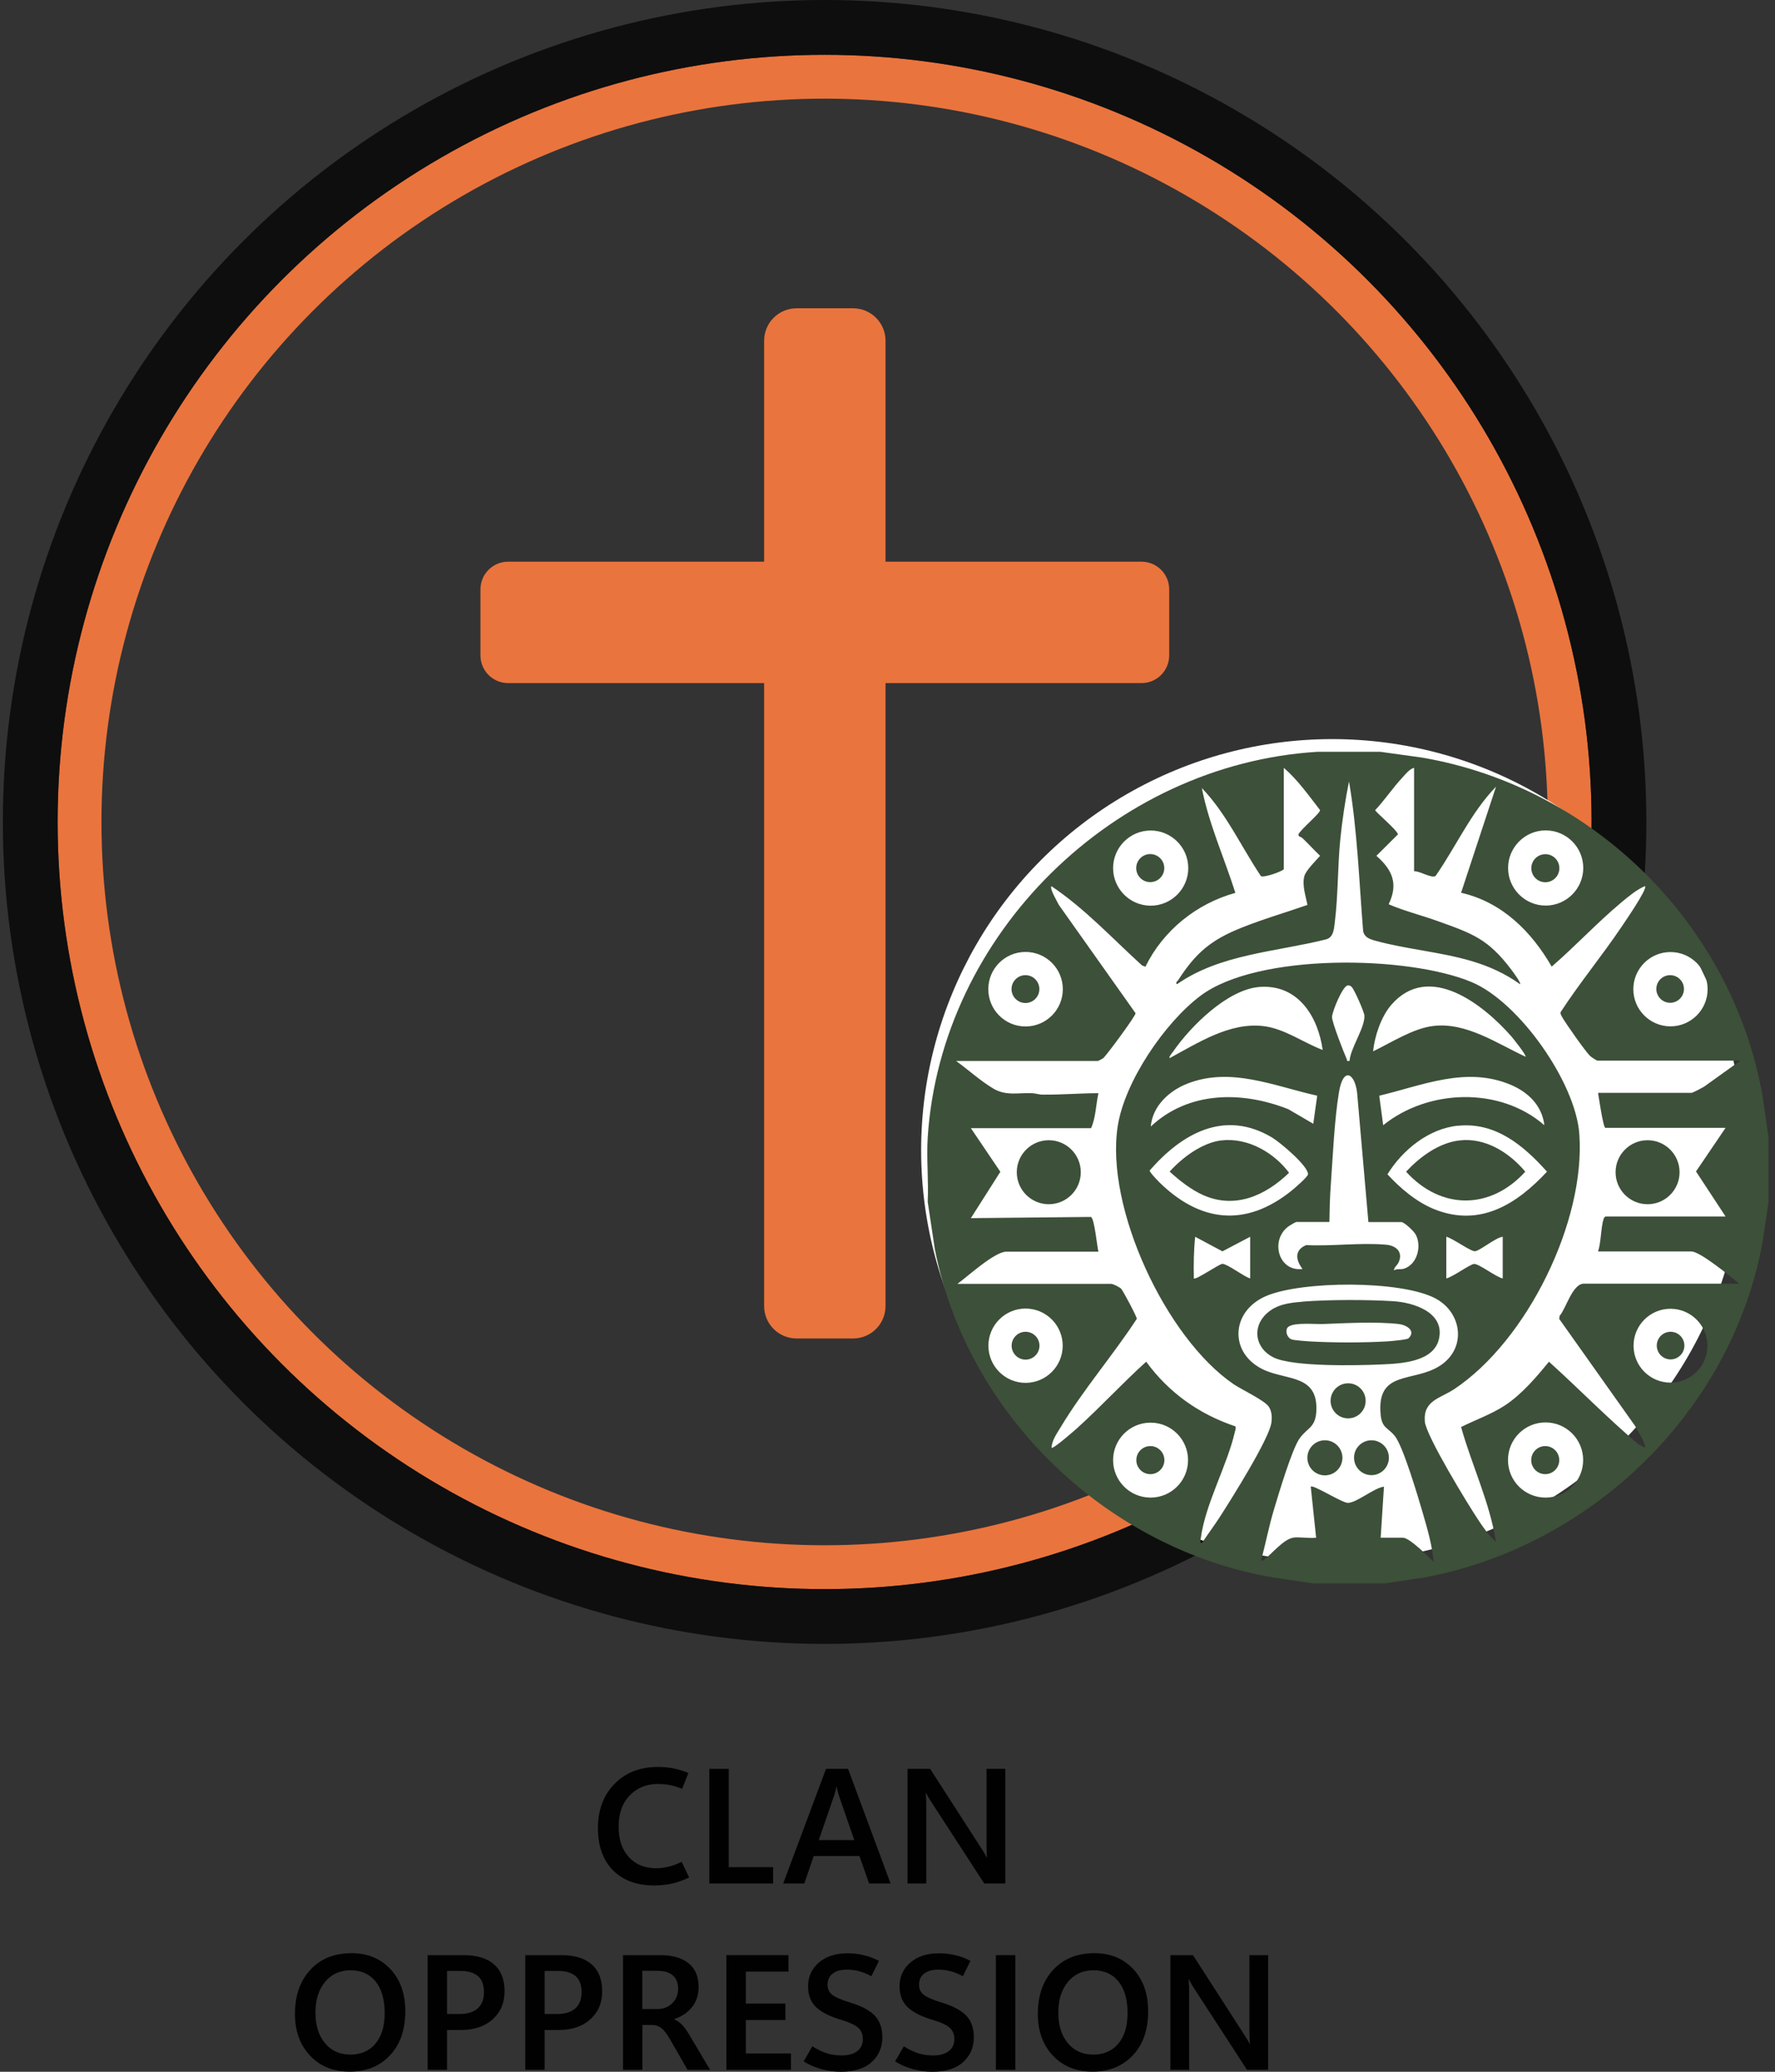 <?xml version="1.0" encoding="UTF-8"?>
<svg width="162px" height="189px" viewBox="0 0 162 189" version="1.1" xmlns="http://www.w3.org/2000/svg" xmlns:xlink="http://www.w3.org/1999/xlink">
    <rect x="0" y="0" width="162" height="189" fill="#333333" stroke="none"/>
    <title>persecution_clan</title>
    <defs>
        <ellipse id="path-1" cx="70" cy="69.985" rx="70" ry="69.985"></ellipse>
    </defs>
    <g id="Page-1" stroke="none" stroke-width="1" fill="none" fill-rule="evenodd">
        <g id="Apple-TV" transform="translate(-77, -292)">
            <g id="persecution_clan" transform="translate(82.26, 297)">
                <g id="Oval-Copy">
                    <ellipse stroke="#EA743D" stroke-width="4" stroke-linejoin="square" cx="70" cy="69.985" rx="68" ry="67.985"></ellipse>
                    <ellipse stroke="#0E0E0E" stroke-width="5" cx="70" cy="69.985" rx="72.5" ry="72.485"></ellipse>
                </g>
                <path d="M98.92,46.24 L75.56,46.24 L75.56,26.084 C75.56,24.445 74.23,23.125 72.6,23.125 L67.44,23.125 C65.8,23.125 64.48,24.455 64.48,26.084 L64.48,46.24 L41.12,46.24 C39.72,46.24 38.59,47.37 38.59,48.769 L38.59,54.788 C38.59,56.188 39.72,57.318 41.12,57.318 L64.48,57.318 L64.48,114.145 C64.48,115.785 65.81,117.105 67.44,117.105 L72.6,117.105 C74.24,117.105 75.56,115.775 75.56,114.145 L75.56,57.318 L98.92,57.318 C100.32,57.318 101.45,56.188 101.45,54.788 L101.45,48.769 C101.45,47.37 100.32,46.24 98.92,46.24 Z" id="Path" fill="#EA743D" fill-rule="nonzero"></path>
                <ellipse id="Oval" fill="#FFFFFF" fill-rule="nonzero" cx="116.33" cy="99.938" rx="37.52" ry="37.512"></ellipse>
                <g id="Group" transform="translate(79.372, 63.586)" fill="#3D5039" fill-rule="nonzero">
                    <ellipse id="Oval" cx="56.408" cy="10.618" rx="1.28" ry="1.28"></ellipse>
                    <ellipse id="Oval" cx="20.348" cy="10.608" rx="1.28" ry="1.28"></ellipse>
                    <ellipse id="Oval" cx="56.398" cy="64.616" rx="1.28" ry="1.28"></ellipse>
                    <ellipse id="Oval" cx="20.358" cy="64.616" rx="1.28" ry="1.28"></ellipse>
                    <ellipse id="Oval" cx="8.958" cy="21.645" rx="1.27" ry="1.27"></ellipse>
                    <path d="M41.358,0 L45.178,0.53 C60.828,3.219 73.528,15.817 76.248,31.473 L76.778,35.172 L76.778,41.051 L76.248,44.63 C73.478,60.087 60.658,72.504 45.298,75.334 L41.718,75.864 L35.218,75.864 L31.638,75.334 C16.438,72.774 3.648,60.527 0.688,45.37 L0.038,41.051 C0.128,39.121 -0.082,37.082 0.038,35.172 C1.248,16.596 17.078,1.14 35.588,0 L41.348,0 L41.358,0 Z M32.538,1.47 L32.538,10.718 C32.248,10.968 30.708,11.498 30.448,11.338 C28.668,8.688 27.278,5.599 25.058,3.309 C25.698,6.589 27.108,9.688 28.118,12.867 C24.568,13.847 21.518,16.306 19.908,19.606 L19.598,19.486 C16.888,17.026 14.378,14.297 11.328,12.257 C11.148,12.497 11.868,13.667 12.008,13.967 L19.008,23.845 C19.028,24.095 16.288,27.784 16.048,27.954 C15.968,28.014 15.608,28.204 15.558,28.204 L2.628,28.204 C3.718,28.984 4.898,30.063 6.048,30.733 C7.198,31.403 8.278,31.093 9.558,31.143 C9.888,31.153 10.178,31.273 10.528,31.273 C12.238,31.293 13.918,31.143 15.618,31.143 C15.388,32.183 15.378,33.383 14.948,34.333 L3.978,34.333 L6.668,38.312 L3.978,42.541 L14.928,42.431 C15.258,42.541 15.488,45.11 15.618,45.6 L7.218,45.6 C6.138,45.6 3.678,47.87 2.748,48.539 L16.788,48.539 C16.958,48.539 17.568,48.839 17.708,48.999 C17.868,49.179 19.158,51.579 19.118,51.729 C16.958,55.038 14.218,58.207 12.188,61.587 C11.838,62.176 11.378,62.776 11.338,63.486 C11.468,63.646 13.468,61.887 13.668,61.707 C15.828,59.757 17.818,57.587 19.978,55.638 C22.048,58.467 24.788,60.417 28.118,61.537 C28.188,61.657 28.118,61.877 28.078,62.017 C27.378,65.096 25.368,68.605 24.958,71.764 C24.938,71.894 24.858,72.214 25.068,72.174 C25.628,71.334 26.238,70.525 26.788,69.665 C27.778,68.115 31.228,62.646 31.408,61.177 C31.468,60.667 31.448,60.197 31.178,59.757 C30.828,59.187 28.698,58.187 27.968,57.697 C21.778,53.488 16.228,41.581 17.378,34.163 C18.008,30.083 21.668,24.705 24.948,22.245 C30.148,18.346 43.858,18.556 49.698,21.015 C54.028,22.835 59.168,30.173 59.508,34.852 C60.098,42.821 54.748,53.708 48.098,58.137 C46.798,58.997 45.258,59.167 45.408,61.087 C45.508,62.386 49.378,68.715 50.328,70.135 C50.768,70.795 51.288,71.554 51.898,72.054 C51.328,68.445 49.698,65.096 48.718,61.597 C50.038,60.937 51.488,60.437 52.748,59.607 C54.268,58.597 55.598,57.038 56.738,55.638 C59.488,58.117 62.068,60.777 64.898,63.166 L65.498,63.476 C65.658,63.276 64.758,61.777 64.598,61.497 L57.678,51.739 L57.708,51.459 C58.308,50.769 58.878,48.519 59.928,48.519 L74.088,48.519 C73.368,47.9 70.528,45.58 69.738,45.58 L61.218,45.58 C61.508,44.71 61.468,43.411 61.728,42.601 C61.758,42.511 61.808,42.451 61.888,42.391 L72.858,42.391 L70.158,38.282 L72.858,34.303 L61.888,34.303 C61.688,34.303 61.288,31.523 61.218,31.113 L69.738,31.113 C69.868,31.113 70.698,30.663 70.888,30.553 L74.208,28.174 L61.158,28.174 C61.098,28.174 60.578,27.834 60.488,27.744 C60.088,27.364 58.198,24.685 57.928,24.175 C57.858,24.035 57.758,23.905 57.808,23.735 C59.538,21.085 61.558,18.636 63.328,16.017 C63.608,15.597 65.758,12.497 65.508,12.247 C64.738,12.567 63.948,13.237 63.298,13.777 C61.138,15.587 59.128,17.746 56.988,19.596 C55.128,16.376 52.448,13.707 48.718,12.857 L51.908,3.179 C49.628,5.519 48.248,8.658 46.388,11.328 C45.998,11.567 44.928,10.848 44.428,10.898 L44.428,1.46 C44.038,1.55 43.658,2.02 43.388,2.319 C42.498,3.259 41.768,4.379 40.878,5.319 C40.878,5.469 42.858,7.108 42.958,7.528 L40.988,9.488 C42.448,10.768 43.008,12.037 42.108,13.907 C43.518,14.517 45.098,14.907 46.568,15.437 C49.778,16.586 51.178,17.066 53.298,19.866 C53.428,20.036 54.208,21.085 54.108,21.205 C52.748,20.226 51.278,19.566 49.668,19.086 C46.818,18.246 43.668,18.006 40.868,17.226 C40.368,17.086 39.898,16.926 39.778,16.356 C39.408,11.797 39.258,7.208 38.488,2.699 C38.138,4.449 37.868,6.249 37.688,8.028 C37.448,10.498 37.498,13.047 37.198,15.497 C37.118,16.116 37.098,16.946 36.368,17.116 C31.818,18.256 26.738,18.446 22.798,21.195 C22.598,21.085 22.838,20.915 22.908,20.815 C24.528,18.306 25.928,17.146 28.678,16.047 C30.648,15.257 32.698,14.667 34.698,13.967 C34.538,13.147 34.198,12.197 34.408,11.358 C34.538,10.828 35.468,9.928 35.848,9.488 C35.308,8.968 34.798,8.408 34.258,7.888 C34.108,7.738 33.838,7.758 33.878,7.528 C34.048,7.098 35.848,5.629 35.848,5.319 C34.808,3.979 33.818,2.569 32.538,1.46 L32.538,1.47 Z M23.818,10.608 C23.818,8.718 22.278,7.178 20.388,7.178 C18.498,7.178 16.958,8.718 16.958,10.608 C16.958,12.497 18.498,14.037 20.388,14.037 C22.278,14.037 23.818,12.497 23.818,10.608 Z M59.868,10.598 C59.868,8.698 58.328,7.168 56.438,7.168 C54.548,7.168 53.008,8.708 53.008,10.598 C53.008,12.487 54.548,14.027 56.438,14.027 C58.328,14.027 59.868,12.487 59.868,10.598 Z M12.368,21.655 C12.368,19.776 10.848,18.256 8.968,18.256 C7.088,18.256 5.568,19.776 5.568,21.655 C5.568,23.535 7.088,25.055 8.968,25.055 C10.848,25.055 12.368,23.535 12.368,21.655 Z M71.218,21.655 C71.218,19.786 69.698,18.266 67.828,18.266 C65.958,18.266 64.438,19.786 64.438,21.655 C64.438,23.525 65.958,25.045 67.828,25.045 C69.698,25.045 71.218,23.525 71.218,21.655 Z M38.538,28.184 C38.638,27.004 39.928,25.195 39.898,24.085 C39.888,23.735 38.958,21.655 38.728,21.445 C38.608,21.335 38.528,21.295 38.358,21.315 C37.908,21.365 36.928,23.735 36.938,24.205 C36.958,24.735 37.998,27.394 38.278,28.024 C38.348,28.164 38.218,28.244 38.538,28.194 L38.538,28.184 Z M36.088,27.204 C35.658,24.135 33.838,21.225 30.388,21.445 C27.448,21.625 24.028,25.035 22.438,27.344 C22.358,27.464 22.018,27.834 22.118,27.944 C24.688,26.564 27.568,24.675 30.628,25.015 C32.588,25.235 34.298,26.524 36.098,27.204 L36.088,27.204 Z M54.598,27.814 C54.708,27.694 53.478,26.164 53.318,25.974 C50.778,23.075 45.788,19.106 42.338,23.095 C41.408,24.175 40.818,25.974 40.688,27.324 C42.358,26.524 44.348,25.215 46.218,25.005 C49.208,24.665 52.008,26.614 54.598,27.814 L54.598,27.814 Z M40.258,42.891 L39.258,31.443 C39.158,29.434 37.988,28.514 37.568,31.073 C37.148,33.633 37.008,36.962 36.818,39.641 C36.738,40.711 36.718,41.811 36.698,42.891 L33.698,42.891 C33.618,42.891 33.168,43.151 33.058,43.231 C31.248,44.41 31.978,47.46 34.248,47.18 C33.618,46.36 33.488,45.46 34.578,45 C36.918,45.12 39.608,44.75 41.918,44.97 C42.818,45.06 43.438,45.66 43.018,46.57 C42.878,46.87 42.608,47 42.588,47.31 C42.868,47.13 43.198,47.24 43.478,47.16 C44.708,46.8 45.148,45.1 44.578,44.04 C44.428,43.75 43.538,42.901 43.268,42.901 L40.268,42.901 L40.258,42.891 Z M35.598,31.373 C31.668,30.503 27.678,28.694 23.678,30.293 C22.038,30.953 20.548,32.343 20.398,34.183 C23.848,30.943 28.728,30.933 32.948,32.603 L35.228,33.933 L35.588,31.363 L35.598,31.373 Z M56.318,34.063 C56.108,32.263 54.828,31.033 53.218,30.363 C49.168,28.674 45.218,30.423 41.248,31.373 L41.608,34.063 C45.708,30.763 52.248,30.523 56.318,34.063 Z M21.068,39.161 C24.838,42.931 29.048,43.431 33.278,40.011 C33.538,39.801 34.738,38.762 34.748,38.542 C34.768,37.772 32.188,35.622 31.478,35.192 C27.148,32.603 23.248,34.802 20.298,38.192 C20.278,38.332 20.918,39.012 21.078,39.161 L21.068,39.161 Z M48.448,34.103 C45.758,34.373 43.378,36.312 41.998,38.542 C43.188,39.841 44.698,41.111 46.358,41.761 C50.498,43.371 53.818,41.241 56.558,38.302 C54.428,35.922 51.868,33.763 48.448,34.113 L48.448,34.103 Z M29.468,44.24 L26.938,45.57 L24.448,44.24 C24.318,45.5 24.298,46.77 24.328,48.04 C24.488,48.22 26.668,46.7 26.938,46.71 C27.438,46.74 28.878,47.87 29.468,48.04 L29.468,44.24 Z M52.518,44.24 C51.888,44.3 50.438,45.52 49.988,45.56 C49.608,45.6 47.908,44.35 47.368,44.24 L47.368,48.04 C47.918,47.93 49.528,46.75 49.898,46.72 C50.338,46.68 51.938,47.94 52.518,48.04 L52.518,44.24 Z M33.338,71.694 C33.968,71.594 34.828,71.774 35.488,71.694 L34.998,67.035 C35.208,66.825 37.798,68.485 38.368,68.515 C39.148,68.545 40.758,67.155 41.678,67.035 L41.378,71.694 L43.398,71.694 C44.028,71.694 45.718,73.414 46.218,73.904 C46.088,72.454 45.658,70.925 45.238,69.495 C44.818,68.065 43.438,63.356 42.658,62.396 C42.038,61.647 41.498,61.707 41.378,60.487 C40.978,56.328 44.388,57.587 46.818,55.988 C49.248,54.388 48.808,51.149 46.368,49.859 C43.218,48.2 34.178,48.25 30.918,49.649 C27.658,51.049 27.518,54.928 30.758,56.398 C32.848,57.338 35.658,56.828 35.508,60.117 C35.438,61.687 34.678,61.647 33.978,62.636 C33.278,63.626 32.058,67.725 31.638,69.125 C31.178,70.645 30.888,72.194 30.478,73.724 C30.568,73.904 30.688,73.734 30.788,73.664 C31.458,73.144 32.518,71.844 33.358,71.704 L33.338,71.694 Z M12.358,54.178 C12.358,52.309 10.838,50.789 8.968,50.789 C7.098,50.789 5.578,52.309 5.578,54.178 C5.578,56.048 7.098,57.567 8.968,57.567 C10.838,57.567 12.358,56.048 12.358,54.178 Z M71.198,54.178 C71.198,52.319 69.688,50.809 67.828,50.809 C65.968,50.809 64.458,52.319 64.458,54.178 C64.458,56.038 65.968,57.547 67.828,57.547 C69.688,57.547 71.198,56.038 71.198,54.178 Z M23.798,64.616 C23.798,62.726 22.268,61.197 20.378,61.197 C18.488,61.197 16.958,62.726 16.958,64.616 C16.958,66.506 18.488,68.035 20.378,68.035 C22.268,68.035 23.798,66.506 23.798,64.616 Z M59.858,64.606 C59.858,62.716 58.328,61.177 56.428,61.177 C54.528,61.177 52.998,62.706 52.998,64.606 C52.998,66.506 54.528,68.035 56.428,68.035 C58.328,68.035 59.858,66.506 59.858,64.606 Z" id="Shape"></path>
                    <ellipse id="Oval" cx="8.968" cy="54.178" rx="1.27" ry="1.27"></ellipse>
                    <ellipse id="Oval" cx="11.088" cy="38.352" rx="2.92" ry="2.919"></ellipse>
                    <ellipse id="Oval" cx="67.798" cy="21.635" rx="1.26" ry="1.26"></ellipse>
                    <ellipse id="Oval" cx="65.738" cy="38.352" rx="2.92" ry="2.919"></ellipse>
                    <ellipse id="Oval" cx="67.838" cy="54.168" rx="1.26" ry="1.26"></ellipse>
                    <g transform="translate(22.118, 35.416)">
                        <path d="M12.11,14.743 C14.49,14.553 18.03,14.553 20.41,14.703 C22.21,14.813 25.06,15.683 24.6,18.052 C24.18,20.272 21.08,20.392 19.3,20.472 C17.13,20.572 11.3,20.702 9.5,19.842 C7.82,19.032 7.47,17.082 8.87,15.813 C9.77,14.993 10.92,14.843 12.1,14.753 L12.11,14.743 Z M21.79,18.102 C22.53,17.392 21.6,16.863 20.9,16.783 C18.85,16.553 16.11,16.703 14.04,16.783 C13.25,16.813 11.49,16.623 10.87,17.012 C10.48,17.252 10.67,18.042 11.15,18.192 C11.4,18.272 12.46,18.352 12.81,18.372 C14.91,18.492 17.7,18.492 19.8,18.372 C20.14,18.352 21.65,18.222 21.79,18.092 L21.79,18.102 Z" id="Shape"></path>
                        <ellipse id="Oval" cx="16.29" cy="23.791" rx="1.6" ry="1.6"></ellipse>
                        <ellipse id="Oval" cx="14.17" cy="28.99" rx="1.6" ry="1.6"></ellipse>
                        <ellipse id="Oval" cx="18.42" cy="28.98" rx="1.59" ry="1.59"></ellipse>
                        <path d="M4.75,0.036 C7.11,-0.244 9.52,1.136 10.9,2.986 C8.75,5.065 5.96,6.335 3.02,5.005 C1.94,4.515 0.87,3.675 0,2.876 C1.19,1.576 2.95,0.246 4.75,0.026 L4.75,0.036 Z" id="Path"></path>
                        <path d="M26.45,0.036 C28.82,-0.244 31,1.146 32.46,2.886 C29.28,6.385 24.76,6.395 21.58,2.886 C22.84,1.536 24.56,0.256 26.45,0.036 Z" id="Path"></path>
                    </g>
                </g>
                <g id="Group" transform="translate(21.66, 156.196)" fill="#010101" fill-rule="nonzero">
                    <g id="Group-17" transform="translate(27.65, 0)">
                        <path d="M8.31,10.088 C7.78,10.338 7.26,10.528 6.76,10.638 C6.26,10.748 5.71,10.808 5.13,10.808 C3.53,10.808 2.27,10.338 1.36,9.408 C0.45,8.478 0,7.188 0,5.569 C0,3.949 0.5,2.579 1.51,1.55 C2.51,0.52 3.83,0 5.45,0 C5.98,0 6.47,0.04 6.91,0.13 C7.35,0.22 7.8,0.36 8.26,0.55 L7.68,2 C7.31,1.84 6.96,1.73 6.61,1.66 C6.26,1.59 5.89,1.55 5.48,1.55 C4.43,1.55 3.57,1.9 2.9,2.599 C2.22,3.299 1.89,4.249 1.89,5.439 C1.89,6.629 2.2,7.538 2.82,8.218 C3.44,8.898 4.28,9.238 5.33,9.238 C5.68,9.238 6.05,9.188 6.44,9.098 C6.83,9.008 7.23,8.858 7.64,8.648 L8.33,10.088 L8.31,10.088 Z" id="Path"></path>
                        <polygon id="Path" points="15.99 10.628 10.17 10.628 10.17 0.17 11.94 0.17 11.94 9.138 15.99 9.138 15.99 10.638"></polygon>
                        <path d="M16.91,10.628 L20.82,0.17 L22.83,0.17 L26.71,10.628 L24.75,10.628 L23.87,8.128 L19.69,8.128 L18.84,10.628 L16.9,10.628 L16.91,10.628 Z M20.16,6.669 L23.4,6.669 L21.97,2.539 C21.94,2.429 21.91,2.329 21.88,2.22 C21.85,2.11 21.83,1.98 21.8,1.81 L21.76,1.81 C21.74,1.95 21.71,2.08 21.68,2.19 C21.65,2.3 21.62,2.409 21.59,2.519 L20.16,6.659 L20.16,6.669 Z" id="Shape"></path>
                        <path d="M37.19,10.628 L35.26,10.628 L30.4,3.149 C30.3,2.999 30.22,2.859 30.14,2.729 C30.07,2.599 30.01,2.489 29.96,2.389 L29.92,2.389 C29.94,2.539 29.95,2.739 29.96,2.999 C29.97,3.259 29.97,3.569 29.97,3.949 L29.97,10.628 L28.26,10.628 L28.26,0.17 L30.32,0.17 L35.03,7.478 C35.13,7.638 35.22,7.778 35.3,7.908 C35.38,8.038 35.44,8.158 35.49,8.258 L35.52,8.258 C35.5,8.118 35.49,7.928 35.48,7.678 C35.48,7.428 35.47,7.128 35.47,6.769 L35.47,0.17 L37.18,0.17 L37.18,10.628 L37.19,10.628 Z" id="Path"></path>
                    </g>
                    <g id="Group-16" transform="translate(0, 16.986)">
                        <path d="M4.99,10.808 C3.5,10.808 2.29,10.318 1.38,9.348 C0.46,8.378 0,7.098 0,5.539 C0,3.869 0.47,2.529 1.4,1.52 C2.33,0.51 3.59,0 5.16,0 C6.63,0 7.81,0.49 8.72,1.46 C9.62,2.429 10.07,3.709 10.07,5.299 C10.07,6.978 9.61,8.318 8.68,9.308 C7.75,10.308 6.52,10.808 5,10.808 L4.99,10.808 Z M5.01,9.258 C6,9.258 6.78,8.928 7.34,8.258 C7.91,7.588 8.19,6.659 8.19,5.449 C8.19,4.239 7.91,3.259 7.36,2.579 C6.81,1.9 6.04,1.56 5.08,1.56 C4.12,1.56 3.33,1.91 2.75,2.619 C2.16,3.329 1.87,4.259 1.87,5.419 C1.87,6.579 2.16,7.518 2.74,8.208 C3.32,8.908 4.08,9.248 5.02,9.248 L5.01,9.258 Z" id="Shape"></path>
                        <path d="M13.88,6.998 L13.88,10.638 L12.11,10.638 L12.11,0.18 L15.39,0.18 C16.61,0.18 17.53,0.46 18.17,1.02 C18.81,1.58 19.13,2.399 19.13,3.479 C19.13,4.559 18.77,5.369 18.05,6.029 C17.33,6.679 16.37,7.008 15.15,7.008 L13.89,7.008 L13.88,6.998 Z M13.88,1.63 L13.88,5.549 L14.99,5.549 C15.73,5.549 16.3,5.379 16.68,5.039 C17.06,4.699 17.25,4.199 17.25,3.549 C17.25,2.899 17.07,2.419 16.71,2.1 C16.35,1.78 15.8,1.62 15.08,1.62 L13.89,1.62 L13.88,1.63 Z" id="Shape"></path>
                        <path d="M22.79,6.998 L22.79,10.638 L21.02,10.638 L21.02,0.18 L24.3,0.18 C25.52,0.18 26.44,0.46 27.08,1.02 C27.72,1.58 28.04,2.399 28.04,3.479 C28.04,4.559 27.68,5.369 26.96,6.029 C26.24,6.679 25.28,7.008 24.06,7.008 L22.8,7.008 L22.79,6.998 Z M22.79,1.63 L22.79,5.549 L23.9,5.549 C24.64,5.549 25.21,5.379 25.59,5.039 C25.97,4.699 26.16,4.199 26.16,3.549 C26.16,2.899 25.98,2.419 25.62,2.1 C25.26,1.78 24.71,1.62 23.99,1.62 L22.8,1.62 L22.79,1.63 Z" id="Shape"></path>
                        <path d="M37.87,10.638 L35.83,10.638 L34.23,7.858 C33.95,7.368 33.69,7.038 33.46,6.849 C33.23,6.659 32.95,6.559 32.64,6.549 L31.71,6.549 L31.71,10.638 L29.94,10.638 L29.94,0.18 L33.35,0.18 C34.44,0.18 35.29,0.42 35.91,0.91 C36.53,1.4 36.84,2.12 36.84,3.079 C36.84,3.799 36.64,4.409 36.25,4.909 C35.85,5.409 35.31,5.779 34.62,6.009 L34.62,6.039 C34.88,6.149 35.12,6.319 35.34,6.549 C35.56,6.779 35.76,7.058 35.95,7.378 L37.88,10.628 L37.87,10.638 Z M31.7,1.61 L31.7,5.099 L33.05,5.099 C33.61,5.099 34.07,4.929 34.43,4.569 C34.79,4.219 34.97,3.779 34.97,3.239 C34.97,2.699 34.81,2.319 34.5,2.04 C34.18,1.75 33.72,1.61 33.1,1.61 L31.71,1.61 L31.7,1.61 Z" id="Shape"></path>
                        <polygon id="Path" points="45.27 10.638 39.38 10.638 39.38 0.18 45.04 0.18 45.04 1.68 41.15 1.68 41.15 4.599 44.76 4.599 44.76 6.099 41.15 6.099 41.15 9.148 45.27 9.148 45.27 10.648"></polygon>
                        <path d="M46.43,9.868 L47.22,8.498 C47.7,8.798 48.14,9.008 48.55,9.138 C48.96,9.268 49.42,9.328 49.91,9.328 C50.51,9.328 50.98,9.198 51.32,8.938 C51.66,8.678 51.83,8.308 51.83,7.828 C51.83,7.388 51.69,7.048 51.4,6.799 C51.11,6.549 50.63,6.319 49.94,6.109 C48.87,5.799 48.08,5.409 47.58,4.939 C47.08,4.469 46.83,3.829 46.83,3.029 C46.83,2.16 47.15,1.44 47.8,0.87 C48.45,0.3 49.33,0.01 50.45,0.01 C50.94,0.01 51.43,0.07 51.9,0.18 C52.38,0.29 52.84,0.46 53.3,0.7 L52.61,2.1 C52.22,1.89 51.84,1.74 51.48,1.64 C51.11,1.55 50.74,1.5 50.37,1.5 C49.82,1.5 49.39,1.62 49.08,1.86 C48.77,2.1 48.61,2.439 48.61,2.879 C48.61,3.269 48.75,3.569 49.04,3.799 C49.33,4.019 49.82,4.239 50.53,4.459 C51.62,4.779 52.41,5.179 52.89,5.669 C53.37,6.159 53.61,6.829 53.61,7.678 C53.61,8.598 53.28,9.348 52.63,9.938 C51.98,10.528 51.04,10.818 49.83,10.818 C49.22,10.818 48.63,10.738 48.05,10.578 C47.47,10.418 46.93,10.188 46.43,9.878 L46.43,9.868 Z" id="Path"></path>
                        <path d="M54.78,9.868 L55.57,8.498 C56.05,8.798 56.49,9.008 56.9,9.138 C57.31,9.268 57.76,9.328 58.26,9.328 C58.86,9.328 59.33,9.198 59.67,8.938 C60.01,8.678 60.18,8.308 60.18,7.828 C60.18,7.388 60.04,7.048 59.75,6.799 C59.47,6.549 58.98,6.319 58.29,6.109 C57.21,5.799 56.43,5.409 55.93,4.939 C55.43,4.469 55.18,3.829 55.18,3.029 C55.18,2.16 55.5,1.44 56.15,0.87 C56.8,0.3 57.68,0.01 58.8,0.01 C59.29,0.01 59.77,0.07 60.25,0.18 C60.73,0.29 61.19,0.46 61.65,0.7 L60.96,2.1 C60.57,1.89 60.19,1.74 59.83,1.64 C59.46,1.55 59.09,1.5 58.72,1.5 C58.17,1.5 57.74,1.62 57.43,1.86 C57.12,2.1 56.96,2.439 56.96,2.879 C56.96,3.269 57.1,3.569 57.39,3.799 C57.68,4.019 58.17,4.239 58.88,4.459 C59.97,4.779 60.76,5.179 61.24,5.669 C61.72,6.159 61.96,6.829 61.96,7.678 C61.96,8.598 61.63,9.348 60.98,9.938 C60.33,10.528 59.39,10.818 58.18,10.818 C57.57,10.818 56.98,10.738 56.4,10.578 C55.82,10.418 55.28,10.188 54.78,9.878 L54.78,9.868 Z" id="Path"></path>
                        <polygon id="Path" points="65.75 10.638 63.97 10.638 63.97 0.18 65.75 0.18"></polygon>
                        <path d="M72.79,10.808 C71.3,10.808 70.09,10.318 69.18,9.348 C68.26,8.378 67.8,7.098 67.8,5.539 C67.8,3.869 68.27,2.529 69.2,1.52 C70.13,0.51 71.39,0 72.96,0 C74.43,0 75.61,0.49 76.52,1.46 C77.42,2.429 77.87,3.709 77.87,5.299 C77.87,6.978 77.41,8.318 76.48,9.308 C75.55,10.298 74.32,10.808 72.8,10.808 L72.79,10.808 Z M72.81,9.258 C73.8,9.258 74.58,8.928 75.14,8.258 C75.71,7.588 75.99,6.659 75.99,5.449 C75.99,4.239 75.71,3.259 75.16,2.579 C74.61,1.9 73.84,1.56 72.88,1.56 C71.92,1.56 71.13,1.91 70.55,2.619 C69.96,3.329 69.67,4.259 69.67,5.419 C69.67,6.579 69.96,7.518 70.54,8.208 C71.12,8.908 71.88,9.248 72.82,9.248 L72.81,9.258 Z" id="Shape"></path>
                        <path d="M88.82,10.638 L86.89,10.638 L82.03,3.159 C81.93,3.009 81.85,2.869 81.78,2.739 C81.71,2.609 81.65,2.499 81.6,2.399 L81.56,2.399 C81.58,2.549 81.59,2.749 81.6,3.009 C81.61,3.269 81.61,3.579 81.61,3.959 L81.61,10.638 L79.9,10.638 L79.9,0.18 L81.96,0.18 L86.67,7.488 C86.77,7.648 86.86,7.788 86.94,7.918 C87.02,8.048 87.08,8.168 87.13,8.268 L87.16,8.268 C87.14,8.128 87.13,7.938 87.12,7.688 C87.12,7.438 87.11,7.138 87.11,6.779 L87.11,0.18 L88.82,0.18 L88.82,10.638 L88.82,10.638 Z" id="Path"></path>
                    </g>
                </g>
            </g>
        </g>
    </g>
</svg>